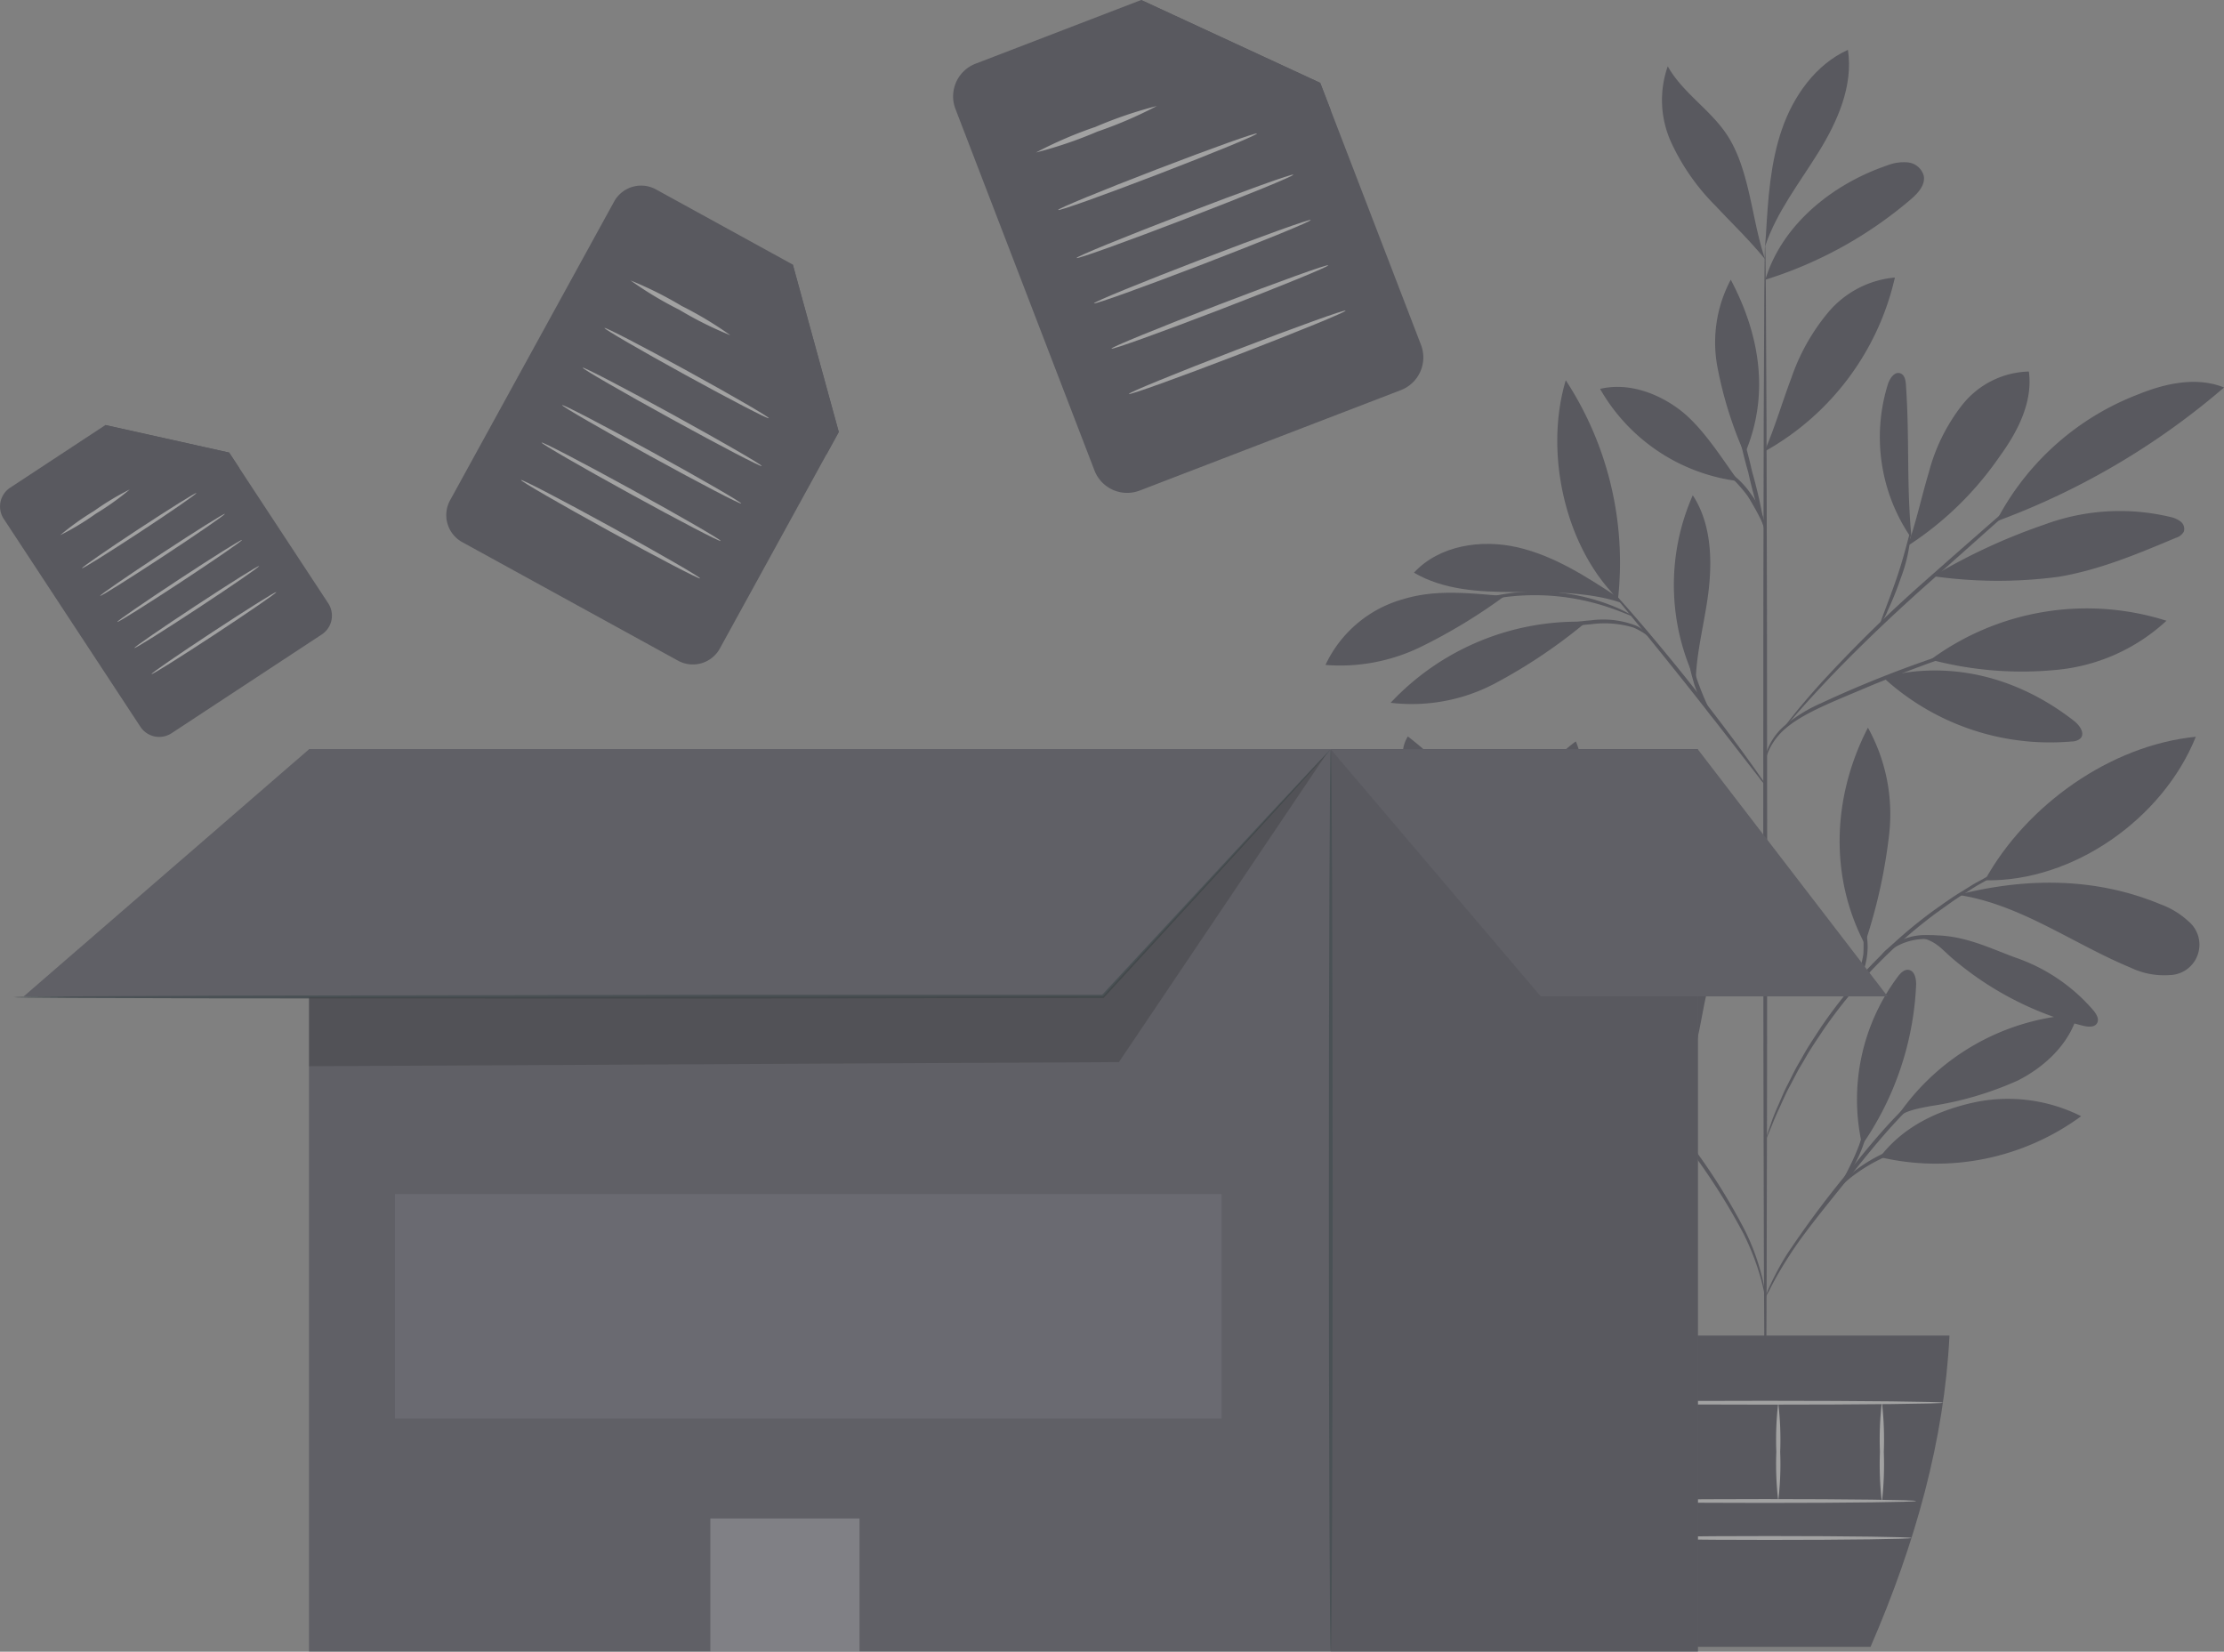 <svg xmlns="http://www.w3.org/2000/svg" xmlns:xlink="http://www.w3.org/1999/xlink" width="244.095" height="181.282" viewBox="0 0 244.095 181.282">
  <rect x="0" y="0" width="244.095" height="181.282" fill="#808080" stroke="none"/>
  <defs>
    <clipPath id="clip-path">
      <rect id="Rectangle_249" data-name="Rectangle 249" width="244.095" height="181.282" fill="none"/>
    </clipPath>
    <clipPath id="clip-path-3">
      <rect id="Rectangle_245" data-name="Rectangle 245" width="16.374" height="14.623" transform="translate(77.964 166.66)" fill="none"/>
    </clipPath>
    <clipPath id="clip-path-4">
      <rect id="Rectangle_247" data-name="Rectangle 247" width="111.662" height="34.26" transform="translate(33.917 82.76)" fill="none"/>
    </clipPath>
  </defs>
  <g id="no_media" opacity="0.603">
    <g id="Group_431" data-name="Group 431" clip-path="url(#clip-path)">
      <g id="Group_430" data-name="Group 430">
        <g id="Group_429" data-name="Group 429" clip-path="url(#clip-path)">
          <path id="Path_2770" data-name="Path 2770" d="M35.318,69.633,18.83,80.473a2.469,2.469,0,0,1-3.42-.707l-15-22.821a2.47,2.47,0,0,1,.707-3.42L11.57,46.65l13.579,3.022L36.025,66.214a2.469,2.469,0,0,1-.707,3.419" fill="#3f3f49"/>
          <path id="Path_2771" data-name="Path 2771" d="M11.57,46.651l4.223,6.423a2.3,2.3,0,0,0,3.18.658l6.176-4.06Z" fill="#3f3f49"/>
          <path id="Path_2772" data-name="Path 2772" d="M16.247,53.582a2.553,2.553,0,0,0,3.053.957,2.415,2.415,0,0,0,.233-.087c.9-.386,6.831-2.932,6.75-3.054s-1.134-1.726-1.134-1.726l-6.176,4.06a2.353,2.353,0,0,1-2.726-.15" fill="#3f3f49"/>
          <path id="Path_2773" data-name="Path 2773" d="M14.238,53.721a29.374,29.374,0,0,1-3.717,2.657A29.221,29.221,0,0,1,6.61,58.736a29.372,29.372,0,0,1,3.715-2.657,29.092,29.092,0,0,1,3.913-2.358" fill="#b7b7b7"/>
          <path id="Path_2774" data-name="Path 2774" d="M21.552,54.113c.053.083-2.712,2-6.179,4.276S9.052,62.449,9,62.367s2.711-2,6.18-4.277,6.32-4.06,6.375-3.977" fill="#b7b7b7"/>
          <path id="Path_2775" data-name="Path 2775" d="M24.676,56.4c.054.083-2.966,2.164-6.744,4.648s-6.887,4.432-6.941,4.349,2.965-2.163,6.744-4.648,6.887-4.432,6.941-4.349" fill="#b7b7b7"/>
          <path id="Path_2776" data-name="Path 2776" d="M26.557,59.263c.054.083-2.965,2.164-6.744,4.648s-6.887,4.432-6.941,4.349,2.965-2.163,6.744-4.648,6.887-4.432,6.941-4.349" fill="#b7b7b7"/>
          <path id="Path_2777" data-name="Path 2777" d="M28.438,62.124c.054.083-2.965,2.164-6.744,4.648s-6.887,4.432-6.941,4.349,2.965-2.163,6.744-4.648,6.887-4.431,6.941-4.349" fill="#b7b7b7"/>
          <path id="Path_2778" data-name="Path 2778" d="M30.319,64.985c.054.083-2.966,2.164-6.744,4.648s-6.887,4.432-6.941,4.349,2.965-2.162,6.744-4.647,6.887-4.432,6.941-4.35" fill="#b7b7b7"/>
          <path id="Path_2779" data-name="Path 2779" d="M74.416,72.509,50.733,59.5A3.381,3.381,0,0,1,49.4,54.908L67.4,22.128A3.381,3.381,0,0,1,72,20.792l15.02,8.251L92.06,47.414,79.007,71.174a3.381,3.381,0,0,1-4.591,1.335" fill="#3f3f49"/>
          <path id="Path_2780" data-name="Path 2780" d="M87.016,29.043l-5.068,9.226a3.145,3.145,0,0,0,1.242,4.27l8.87,4.874Z" fill="#3f3f49"/>
          <path id="Path_2781" data-name="Path 2781" d="M81.624,39.145a3.5,3.5,0,0,0,.8,4.308,3.04,3.04,0,0,0,.256.226c1.044.844,7.924,6.389,8.02,6.214l1.362-2.48L83.188,42.54s-2.173-1.292-1.564-3.4" fill="#3f3f49"/>
          <path id="Path_2782" data-name="Path 2782" d="M80.169,36.8a39.824,39.824,0,0,1-5.6-2.794,40.047,40.047,0,0,1-5.361-3.224,40.131,40.131,0,0,1,5.6,2.794,40.321,40.321,0,0,1,5.36,3.224" fill="#b7b7b7"/>
          <path id="Path_2783" data-name="Path 2783" d="M84.38,45.9c-.065.119-4.155-2-9.134-4.738s-8.964-5.05-8.9-5.168,4.154,2,9.135,4.738,8.963,5.049,8.9,5.168" fill="#b7b7b7"/>
          <path id="Path_2784" data-name="Path 2784" d="M83.611,51.153c-.065.119-4.519-2.2-9.946-5.184s-9.776-5.5-9.711-5.614,4.518,2.2,9.947,5.184,9.775,5.5,9.71,5.614" fill="#b7b7b7"/>
          <path id="Path_2785" data-name="Path 2785" d="M81.354,55.262c-.066.119-4.52-2.2-9.947-5.184s-9.775-5.5-9.711-5.614,4.519,2.2,9.947,5.185,9.775,5.5,9.711,5.613" fill="#b7b7b7"/>
          <path id="Path_2786" data-name="Path 2786" d="M79.1,59.372c-.065.119-4.519-2.2-9.946-5.184s-9.776-5.5-9.711-5.614,4.518,2.2,9.947,5.184,9.775,5.5,9.71,5.614" fill="#b7b7b7"/>
          <path id="Path_2787" data-name="Path 2787" d="M76.839,63.481c-.066.119-4.52-2.2-9.947-5.184s-9.775-5.5-9.711-5.614,4.519,2.2,9.947,5.184,9.775,5.495,9.711,5.614" fill="#b7b7b7"/>
          <path id="Path_2788" data-name="Path 2788" d="M153.753,42.816,125.089,53.839a3.843,3.843,0,0,1-4.966-2.207L104.866,11.957a3.843,3.843,0,0,1,2.207-4.966L125.252,0,144.9,9.093,155.96,37.85a3.842,3.842,0,0,1-2.207,4.966" fill="#3f3f49"/>
          <path id="Path_2789" data-name="Path 2789" d="M125.252,0l4.294,11.166a3.573,3.573,0,0,0,4.618,2.053L144.9,9.092Z" fill="#3f3f49"/>
          <path id="Path_2790" data-name="Path 2790" d="M130.069,12.09a3.974,3.974,0,0,0,4.326,2.467,3.8,3.8,0,0,0,.383-.056c1.5-.289,11.358-2.2,11.277-2.408l-1.154-3-10.737,4.128s-2.715.94-4.1-1.131" fill="#3f3f49"/>
          <path id="Path_2791" data-name="Path 2791" d="M126.967,11.635a45.754,45.754,0,0,1-6.53,2.81,45.715,45.715,0,0,1-6.731,2.29,45.406,45.406,0,0,1,6.531-2.81,45.5,45.5,0,0,1,6.73-2.29" fill="#b7b7b7"/>
          <path id="Path_2792" data-name="Path 2792" d="M137.959,14.654c.055.145-4.786,2.14-10.812,4.457s-10.958,4.08-11.014,3.937,4.786-2.138,10.814-4.456,10.957-4.08,11.012-3.938" fill="#b7b7b7"/>
          <path id="Path_2793" data-name="Path 2793" d="M141.952,19.17c.055.144-5.227,2.308-11.795,4.834s-11.941,4.459-12,4.315,5.225-2.307,11.8-4.834,11.94-4.458,11.995-4.315" fill="#b7b7b7"/>
          <path id="Path_2794" data-name="Path 2794" d="M143.865,24.144c.055.144-5.226,2.308-11.795,4.834s-11.941,4.459-12,4.315,5.225-2.307,11.8-4.834,11.94-4.458,12-4.315" fill="#b7b7b7"/>
          <path id="Path_2795" data-name="Path 2795" d="M145.778,29.118c.055.144-5.226,2.308-11.795,4.834s-11.941,4.459-12,4.315,5.225-2.307,11.8-4.834,11.94-4.458,11.995-4.315" fill="#b7b7b7"/>
          <path id="Path_2796" data-name="Path 2796" d="M147.69,34.092c.055.143-5.227,2.308-11.795,4.834s-11.941,4.459-12,4.315,5.225-2.307,11.8-4.834,11.94-4.458,11.995-4.315" fill="#b7b7b7"/>
          <path id="Path_2797" data-name="Path 2797" d="M167.332,100.4a28.665,28.665,0,0,0-12.267-4.222c-2.005-.206-4.2-.148-5.8,1.067a1.19,1.19,0,0,0-.6,1.059,1.291,1.291,0,0,0,.567.725,17.537,17.537,0,0,0,18.1,1.371" fill="#3f3f49"/>
          <path id="Path_2798" data-name="Path 2798" d="M167.018,100.057a59.83,59.83,0,0,1-7.923-6.971,20.041,20.041,0,0,1-4.968-9.187,3.7,3.7,0,0,1,.393-3.074c6.316,4.933,11.277,11.312,12.5,19.232" fill="#3f3f49"/>
          <path id="Path_2799" data-name="Path 2799" d="M167.267,100.357a28.633,28.633,0,0,1,.147-10.4,14.067,14.067,0,0,1,5.541-8.584c1.091,2.551.622,5.49-.147,8.156a39.634,39.634,0,0,1-5.494,11.568" fill="#3f3f49"/>
          <path id="Path_2800" data-name="Path 2800" d="M173.458,111.451a18.131,18.131,0,0,0-9.838,4.979,18.612,18.612,0,0,0-5.627,9.66c3.686-.228,6.814-2.827,9.082-5.742s3.84-6.114,6.332-8.84" fill="#3f3f49"/>
          <path id="Path_2801" data-name="Path 2801" d="M174.8,113.225a24.265,24.265,0,0,1,2.8-22.952c2.141,7.617,1.355,16.22-2.8,22.952" fill="#3f3f49"/>
          <path id="Path_2802" data-name="Path 2802" d="M182.984,122.966a17.545,17.545,0,0,0-16.776,9.657c-.209.416-.392.943-.114,1.315a1.245,1.245,0,0,0,1.112.328c3.306-.214,6.237-2.2,8.655-4.469s4.524-4.882,7.2-6.841" fill="#3f3f49"/>
          <path id="Path_2803" data-name="Path 2803" d="M182.722,122.435a31.25,31.25,0,0,1-.312-17.454c.615-2.246,1.647-4.612,3.725-5.665a.731.731,0,0,1,.57-.1.753.753,0,0,1,.36.417,10.516,10.516,0,0,1,.878,5.007,31.361,31.361,0,0,1-.785,5.07c-.654,3.1-1,6.427-2.7,9.1a18.4,18.4,0,0,0-1.08,2c-.322.68-.325.919-.619,1.459" fill="#3f3f49"/>
          <path id="Path_2804" data-name="Path 2804" d="M204.376,125.662a22.505,22.505,0,0,1,3.944-18.5c.283-.369.659-.764,1.121-.721.708.066.892,1.01.86,1.72a33.435,33.435,0,0,1-5.925,17.5" fill="#3f3f49"/>
          <path id="Path_2805" data-name="Path 2805" d="M206.329,127a26.915,26.915,0,0,0,22.086-4.492,17.878,17.878,0,0,0-11.956-1.467c-3.994.913-7.644,2.7-10.13,5.959" fill="#3f3f49"/>
          <path id="Path_2806" data-name="Path 2806" d="M207.975,122.933a25.526,25.526,0,0,1,20.045-11.591c-.914,3.227-3.565,5.734-6.556,7.249a36.4,36.4,0,0,1-9.622,2.814c-1.281.249-3.037.522-3.867,1.528" fill="#3f3f49"/>
          <path id="Path_2807" data-name="Path 2807" d="M204.789,103.216a58.277,58.277,0,0,0,2.564-11.739,19.549,19.549,0,0,0-2.339-11.612c-3.878,7.505-4.271,16.274-.342,23.754" fill="#3f3f49"/>
          <path id="Path_2808" data-name="Path 2808" d="M217.848,96.616c4.536-8.244,13.79-14.829,23.154-15.752-3.613,8.994-13.464,15.945-23.154,15.752" fill="#3f3f49"/>
          <path id="Path_2809" data-name="Path 2809" d="M214.994,98.232c6.764,1.03,12.528,5.351,18.85,7.97a8.447,8.447,0,0,0,4.261.816,3.335,3.335,0,0,0,2.088-5.9,9.118,9.118,0,0,0-3.095-1.878c-6.885-2.866-14.269-2.938-21.522-1.2" fill="#3f3f49"/>
          <path id="Path_2810" data-name="Path 2810" d="M211.079,102.976c1.531.439,2.055,1.231,3.267,2.264a35.268,35.268,0,0,0,14.294,7.343c.546.136,1.263.19,1.533-.3.237-.431-.063-.952-.369-1.336a19.679,19.679,0,0,0-8.631-5.859c-3.3-1.229-6.157-2.709-10.094-2.391" fill="#3f3f49"/>
          <path id="Path_2811" data-name="Path 2811" d="M206.662,74.321A27.055,27.055,0,0,0,227.4,81.377a1.418,1.418,0,0,0,.944-.339c.522-.568-.1-1.444-.712-1.918-6.1-4.754-13.483-6.725-20.971-4.8" fill="#3f3f49"/>
          <path id="Path_2812" data-name="Path 2812" d="M211.9,72.4a28.905,28.905,0,0,1,25.879-4.27,20.548,20.548,0,0,1-12.332,5.414A39.021,39.021,0,0,1,211.9,72.4" fill="#3f3f49"/>
          <path id="Path_2813" data-name="Path 2813" d="M209.818,59.236c-.6-6.086-.21-10.89-.633-17.005-.033-.488-.138-1.076-.6-1.252-.637-.245-1.167.537-1.376,1.186a19.492,19.492,0,0,0,2.6,16.937" fill="#3f3f49"/>
          <path id="Path_2814" data-name="Path 2814" d="M209.38,59.909a35.783,35.783,0,0,0,10.081-9.8c1.992-2.725,3.67-5.989,3.218-9.333a9.647,9.647,0,0,0-7.272,3.611,20.284,20.284,0,0,0-3.707,7.459c-.808,2.678-1.373,5.429-2.32,8.061" fill="#3f3f49"/>
          <path id="Path_2815" data-name="Path 2815" d="M219.285,57.157A81.294,81.294,0,0,0,244.1,42.528c-2.963-1.194-6.357-.48-9.319.716a29.383,29.383,0,0,0-15.62,13.847" fill="#3f3f49"/>
          <path id="Path_2816" data-name="Path 2816" d="M212.165,63.238a50.418,50.418,0,0,0,13.777.067c4.466-.746,8.687-2.517,12.861-4.273a1.509,1.509,0,0,0,.873-.664,1,1,0,0,0-.313-1.1,2.649,2.649,0,0,0-1.1-.514,23.817,23.817,0,0,0-13.9.83,64.485,64.485,0,0,0-12.2,5.654" fill="#3f3f49"/>
          <path id="Path_2817" data-name="Path 2817" d="M186.013,74.529a24.366,24.366,0,0,1-.222-20.169c1.9,2.9,2.132,6.583,1.784,10.028s-1.4,6.992-1.464,10.454" fill="#3f3f49"/>
          <path id="Path_2818" data-name="Path 2818" d="M173.53,68.233a28.127,28.127,0,0,0-20.9,8.9,19.543,19.543,0,0,0,11.446-2.122,58.216,58.216,0,0,0,9.809-6.566" fill="#3f3f49"/>
          <path id="Path_2819" data-name="Path 2819" d="M165.137,65.426c-3.817-.309-7.489-.782-11.159.343a13.385,13.385,0,0,0-8.5,7.211A20.175,20.175,0,0,0,155.935,71a60.212,60.212,0,0,0,9.2-5.579" fill="#3f3f49"/>
          <path id="Path_2820" data-name="Path 2820" d="M177.564,65.554c-3.434-2.25-6.96-4.539-10.957-5.472s-8.632-.243-11.418,2.77c3.235,1.9,7.161,2.124,10.915,2.121s8.352-.047,11.888,1.205" fill="#3f3f49"/>
          <path id="Path_2821" data-name="Path 2821" d="M177.584,65.736c-5.87-5.764-8.1-16.118-5.733-24a36.563,36.563,0,0,1,5.733,24" fill="#3f3f49"/>
          <path id="Path_2822" data-name="Path 2822" d="M193.724,49.4c1.107-2.574,1.886-5.275,2.879-7.894a22.672,22.672,0,0,1,4.1-7.278,10.812,10.812,0,0,1,7.27-3.768,29.282,29.282,0,0,1-14.109,18.981" fill="#3f3f49"/>
          <path id="Path_2823" data-name="Path 2823" d="M190.8,52.808c-1.832-2.522-3.949-5.944-6.433-7.826s-5.719-3.022-8.751-2.3A20.384,20.384,0,0,0,190.8,52.808" fill="#3f3f49"/>
          <path id="Path_2824" data-name="Path 2824" d="M191.388,49.615a43.542,43.542,0,0,1-2.9-9.378A14.634,14.634,0,0,1,189.96,30.7c3.222,6.091,4.26,12.629,1.592,18.982" fill="#3f3f49"/>
          <path id="Path_2825" data-name="Path 2825" d="M193.754,30.7c1.825-6.038,7.354-10.483,13.323-12.524a4.976,4.976,0,0,1,2.335-.35,2.028,2.028,0,0,1,1.722,1.437c.218,1.027-.631,1.948-1.429,2.63A45.351,45.351,0,0,1,193.754,30.7" fill="#3f3f49"/>
          <path id="Path_2826" data-name="Path 2826" d="M193.82,25.764c.232-3.893.475-7.842,1.741-11.531s3.707-7.149,7.257-8.763c.6,3.932-1.131,7.844-3.223,11.227s-4.614,6.577-5.87,10.351" fill="#3f3f49"/>
          <path id="Path_2827" data-name="Path 2827" d="M193.724,28.444c-1.508-4.4-1.664-9.99-4.3-13.823-1.842-2.68-4.792-4.505-6.379-7.343a11.175,11.175,0,0,0,.371,8.336,24.132,24.132,0,0,0,4.875,6.978c1.95,2.083,3.619,3.649,5.432,5.852" fill="#3f3f49"/>
          <path id="Path_2828" data-name="Path 2828" d="M193.754,158.03c-.117,0-.219-29.354-.227-65.557s.08-65.562.2-65.562.219,29.348.227,65.562-.08,65.557-.2,65.557" fill="#3f3f49"/>
          <path id="Path_2829" data-name="Path 2829" d="M219.406,70.1a6.3,6.3,0,0,1-1.1.414l-3.037,1.025c-2.561.873-6.079,2.136-9.9,3.7-3.781,1.621-7.346,2.939-9.377,4.7a6.9,6.9,0,0,0-1.884,2.493c-.291.689-.343,1.11-.382,1.1a.854.854,0,0,1,.013-.308,4.6,4.6,0,0,1,.215-.855,6.626,6.626,0,0,1,1.839-2.657,16.474,16.474,0,0,1,4.069-2.528c1.627-.76,3.431-1.552,5.346-2.339,3.83-1.569,7.376-2.792,9.966-3.593,1.294-.4,2.35-.7,3.083-.9a6.341,6.341,0,0,1,1.151-.256" fill="#3f3f49"/>
          <path id="Path_2830" data-name="Path 2830" d="M227.814,49.446a1.813,1.813,0,0,1-.309.33c-.25.235-.562.527-.942.885l-3.517,3.194-11.7,10.422c-4.568,4.067-8.517,7.952-11.253,10.878-1.37,1.461-2.449,2.672-3.185,3.516l-.851.972a1.854,1.854,0,0,1-.317.322,1.784,1.784,0,0,1,.251-.376c.178-.236.436-.588.79-1.023.7-.88,1.746-2.123,3.091-3.614A148.243,148.243,0,0,1,211.06,63.96c4.584-4.057,8.756-7.7,11.788-10.329l3.606-3.094.994-.825a1.827,1.827,0,0,1,.366-.266" fill="#3f3f49"/>
          <path id="Path_2831" data-name="Path 2831" d="M206.411,68.412c-.12-.053.835-2.257,1.786-5.044s1.411-5.138,1.533-5.119A17.2,17.2,0,0,1,208.6,63.5a34.087,34.087,0,0,1-1.421,3.528,5.521,5.521,0,0,1-.766,1.38" fill="#3f3f49"/>
          <path id="Path_2832" data-name="Path 2832" d="M193.781,86.179a5.3,5.3,0,0,1-.7-.817l-1.8-2.313c-1.515-1.958-3.609-4.661-5.956-7.62s-4.507-5.612-6.07-7.532L177.4,65.616a5.266,5.266,0,0,1-.636-.871,5.285,5.285,0,0,1,.761.764c.471.509,1.136,1.259,1.948,2.2,1.623,1.872,3.82,4.5,6.172,7.461s4.41,5.7,5.864,7.7c.728,1,1.307,1.821,1.7,2.395a5.263,5.263,0,0,1,.571.915" fill="#3f3f49"/>
          <path id="Path_2833" data-name="Path 2833" d="M188.156,78.958a10.341,10.341,0,0,1-2.356-4.411,12.618,12.618,0,0,1-.535-4.448l.188.015c-.084.34-.146.52-.179.514s-.035-.195-.007-.544l.187.015a20.225,20.225,0,0,0,.752,4.327,33.091,33.091,0,0,0,1.95,4.532" fill="#3f3f49"/>
          <path id="Path_2834" data-name="Path 2834" d="M180.9,69.824a7.6,7.6,0,0,0-1.645-.956,11.015,11.015,0,0,0-4.568-.363,28.181,28.181,0,0,0-4.6.742,14.085,14.085,0,0,1-1.893.455A6.558,6.558,0,0,1,170,68.958a21.046,21.046,0,0,1,4.648-.876,9.965,9.965,0,0,1,4.712.508,2.915,2.915,0,0,1,1.533,1.234" fill="#3f3f49"/>
          <path id="Path_2835" data-name="Path 2835" d="M179.173,67.61c-.032.066-.958-.384-2.521-.918a25.371,25.371,0,0,0-12.7-.968c-1.625.291-2.609.6-2.631.525a2.39,2.39,0,0,1,.669-.285,15.6,15.6,0,0,1,1.9-.534,22.422,22.422,0,0,1,12.863.98,15.638,15.638,0,0,1,1.8.817,2.415,2.415,0,0,1,.617.383" fill="#3f3f49"/>
          <path id="Path_2836" data-name="Path 2836" d="M193.724,58.249a51.951,51.951,0,0,1-1.838-6.385,52.015,52.015,0,0,1-1.427-6.49A52.423,52.423,0,0,1,192.3,51.76a51.981,51.981,0,0,1,1.427,6.489" fill="#3f3f49"/>
          <path id="Path_2837" data-name="Path 2837" d="M193.841,58.249a30.843,30.843,0,0,0-2.037-3.823,16.844,16.844,0,0,0-3-3.094,2.773,2.773,0,0,1,1.157.6,9.311,9.311,0,0,1,2.189,2.254,8.473,8.473,0,0,1,1.69,4.066" fill="#3f3f49"/>
          <path id="Path_2838" data-name="Path 2838" d="M193.754,142.381c-.046.008-.132-.706-.463-1.952a27.761,27.761,0,0,0-1.962-5.082,70.317,70.317,0,0,0-10.407-14.663c-2.324-2.655-4.578-5.159-6.492-7.556a53.094,53.094,0,0,1-4.641-6.7,32.18,32.18,0,0,1-2.344-4.967c-.215-.612-.373-1.091-.46-1.422a2.254,2.254,0,0,1-.12-.507c.038-.012.251.672.735,1.869a36.294,36.294,0,0,0,2.448,4.877,56.181,56.181,0,0,0,4.687,6.6c1.921,2.374,4.179,4.863,6.506,7.523A66.644,66.644,0,0,1,191.6,135.216a25.348,25.348,0,0,1,1.851,5.173,14.279,14.279,0,0,1,.26,1.472,2.472,2.472,0,0,1,.043.52" fill="#3f3f49"/>
          <path id="Path_2839" data-name="Path 2839" d="M216.934,116.2a10.7,10.7,0,0,1-1.215.682,26.608,26.608,0,0,0-3.151,2.083,36.208,36.208,0,0,0-4.138,3.774c-1.453,1.535-2.949,3.317-4.476,5.226-3.053,3.831-5.909,7.221-7.619,9.927-.868,1.342-1.5,2.473-1.912,3.267a10.363,10.363,0,0,1-.669,1.223,1.127,1.127,0,0,1,.112-.344c.091-.219.213-.547.408-.952a31.021,31.021,0,0,1,1.808-3.355,109.109,109.109,0,0,1,7.541-10.031c1.53-1.913,3.045-3.7,4.524-5.231a33.623,33.623,0,0,1,4.241-3.744,22.023,22.023,0,0,1,3.255-1.989c.4-.2.731-.326.948-.42a1.185,1.185,0,0,1,.343-.116" fill="#3f3f49"/>
          <path id="Path_2840" data-name="Path 2840" d="M217.388,124.693a17.678,17.678,0,0,1-2.568.373,33.909,33.909,0,0,0-6.09,1.2,18.308,18.308,0,0,0-5.452,2.862c-1.257.971-1.85,1.775-1.908,1.728a1.924,1.924,0,0,1,.38-.591,9.6,9.6,0,0,1,1.338-1.369,16.484,16.484,0,0,1,5.512-3.033,27.54,27.54,0,0,1,6.19-1.1,14.152,14.152,0,0,1,2.6-.074" fill="#3f3f49"/>
          <path id="Path_2841" data-name="Path 2841" d="M202.119,129.922c-.134-.076,1.023-1.844,1.921-4.221.842-2.4,1.039-4.5,1.19-4.478a4.051,4.051,0,0,1-.042,1.377,14.789,14.789,0,0,1-.749,3.246,15.752,15.752,0,0,1-1.489,2.977,4.145,4.145,0,0,1-.831,1.1" fill="#3f3f49"/>
          <path id="Path_2842" data-name="Path 2842" d="M224.441,93.4a1.9,1.9,0,0,1-.411.218l-1.207.549c-.528.227-1.17.514-1.893.895s-1.572.76-2.453,1.289l-1.4.8c-.486.279-.966.611-1.478.931-1.032.626-2.067,1.4-3.171,2.185A54.447,54.447,0,0,0,200.213,112.9c-.75,1.131-1.486,2.192-2.076,3.245-.3.522-.618,1.014-.88,1.509s-.509.971-.749,1.427c-.5.9-.855,1.758-1.2,2.5s-.621,1.386-.83,1.922c-.205.5-.373.9-.507,1.225a1.888,1.888,0,0,1-.2.418,1.882,1.882,0,0,1,.124-.447c.114-.331.257-.747.433-1.255.186-.547.43-1.21.767-1.958s.669-1.623,1.153-2.536l.729-1.448c.256-.5.566-1,.864-1.531.582-1.068,1.312-2.143,2.058-3.288a52.426,52.426,0,0,1,12.3-12.732c1.119-.785,2.168-1.55,3.216-2.168.519-.316,1.007-.643,1.5-.917l1.423-.777c.9-.515,1.756-.884,2.5-1.24s1.39-.629,1.93-.833L224,93.535a1.913,1.913,0,0,1,.442-.139" fill="#3f3f49"/>
          <path id="Path_2843" data-name="Path 2843" d="M206.1,105.688a2.954,2.954,0,0,1,1.009-1.5,6.365,6.365,0,0,1,4.064-1.56,11.111,11.111,0,0,1,4.277.836,6.093,6.093,0,0,1,1.618.786,10.105,10.105,0,0,1-1.716-.5,12.929,12.929,0,0,0-4.165-.695,6.624,6.624,0,0,0-3.883,1.363,11.985,11.985,0,0,0-1.2,1.275" fill="#3f3f49"/>
          <path id="Path_2844" data-name="Path 2844" d="M203.354,108.517a15.288,15.288,0,0,0,1.154-3.755,15.266,15.266,0,0,0-.259-3.92,2.479,2.479,0,0,1,.477,1.094,7.769,7.769,0,0,1-.656,5.626c-.359.649-.675.984-.716.955" fill="#3f3f49"/>
          <path id="Path_2845" data-name="Path 2845" d="M173.48,146.587c.633,11.218,4.013,22.627,9.213,34.162H205.3c4.958-11.42,8.1-22.812,8.665-34.162Z" fill="#3f3f49"/>
          <path id="Path_2846" data-name="Path 2846" d="M210.3,164.74c0,.117-7.445.212-16.626.212s-16.628-.1-16.628-.212,7.443-.212,16.628-.212,16.626.1,16.626.212" fill="#b7b7b7"/>
          <path id="Path_2847" data-name="Path 2847" d="M209.8,168.8c0,.117-6.979.212-15.587.212s-15.588-.1-15.588-.212,6.978-.212,15.588-.212,15.587.1,15.587.212" fill="#b7b7b7"/>
          <path id="Path_2848" data-name="Path 2848" d="M183.057,153.953a32.187,32.187,0,0,1,.212,5.208,32.177,32.177,0,0,1-.212,5.208,32.174,32.174,0,0,1-.212-5.208,32.184,32.184,0,0,1,.212-5.208" fill="#b7b7b7"/>
          <path id="Path_2849" data-name="Path 2849" d="M195.172,153.953a34.5,34.5,0,0,1,.212,5.393,34.5,34.5,0,0,1-.212,5.394,34.5,34.5,0,0,1-.212-5.394,34.5,34.5,0,0,1,.212-5.393" fill="#b7b7b7"/>
          <path id="Path_2850" data-name="Path 2850" d="M206.545,153.862a35.883,35.883,0,0,1,.212,5.5,35.873,35.873,0,0,1-.212,5.5,35.873,35.873,0,0,1-.212-5.5,35.883,35.883,0,0,1,.212-5.5" fill="#b7b7b7"/>
          <path id="Path_2851" data-name="Path 2851" d="M213.251,153.953c0,.117-8.732.212-19.5.212s-19.5-.095-19.5-.212,8.73-.212,19.5-.212,19.5.1,19.5.212" fill="#b7b7b7"/>
          <rect id="Rectangle_242" data-name="Rectangle 242" width="152.425" height="99.043" transform="translate(33.916 82.239)" fill="#4a4a54"/>
          <rect id="Rectangle_243" data-name="Rectangle 243" width="40.282" height="99.043" transform="translate(146.059 82.239)" fill="#3f3f49"/>
          <path id="Path_2852" data-name="Path 2852" d="M146.059,82.239l23.04,27.114h38.069L186.341,82.239Z" fill="#4a4a54"/>
          <path id="Path_2853" data-name="Path 2853" d="M33.917,82.239,2.612,109.353h118.44L146.06,82.239Z" fill="#4a4a54"/>
          <path id="Path_2854" data-name="Path 2854" d="M146.059,82.239s-.142.181-.437.514l-1.315,1.464-5.033,5.529c-4.369,4.764-10.6,11.556-18.094,19.726l-.052.057h-.077l-41.323.064-55.31-.016-16.761-.053L3.1,109.489l-1.185-.02c-.267-.006-.4-.021-.4-.021s.137-.014.4-.021L3.1,109.4l4.557-.042,16.761-.079,55.31-.1h41.323l-.129.056,18.2-19.626,5.105-5.463,1.353-1.429c.308-.321.477-.477.477-.477" fill="#263238"/>
          <path id="Path_2855" data-name="Path 2855" d="M146.059,181.282c-.115,0-.207-22.173-.207-49.519s.092-49.524.207-49.524.207,22.169.207,49.524-.093,49.519-.207,49.519" fill="#263238"/>
          <g id="Group_425" data-name="Group 425" opacity="0.3">
            <g id="Group_424" data-name="Group 424">
              <g id="Group_423" data-name="Group 423" clip-path="url(#clip-path-3)">
                <rect id="Rectangle_244" data-name="Rectangle 244" width="16.374" height="14.622" transform="translate(77.964 166.66)" fill="#fff"/>
              </g>
            </g>
          </g>
          <rect id="Rectangle_246" data-name="Rectangle 246" width="90.732" height="24.632" transform="translate(43.344 131.057)" fill="#5b5b66"/>
          <g id="Group_428" data-name="Group 428" opacity="0.3">
            <g id="Group_427" data-name="Group 427">
              <g id="Group_426" data-name="Group 426" clip-path="url(#clip-path-4)">
                <path id="Path_2856" data-name="Path 2856" d="M33.917,109.449v7.571l88.887-.45L145.58,82.76l-24.528,26.594Z"/>
              </g>
            </g>
          </g>
        </g>
      </g>
    </g>
  </g>
</svg>
